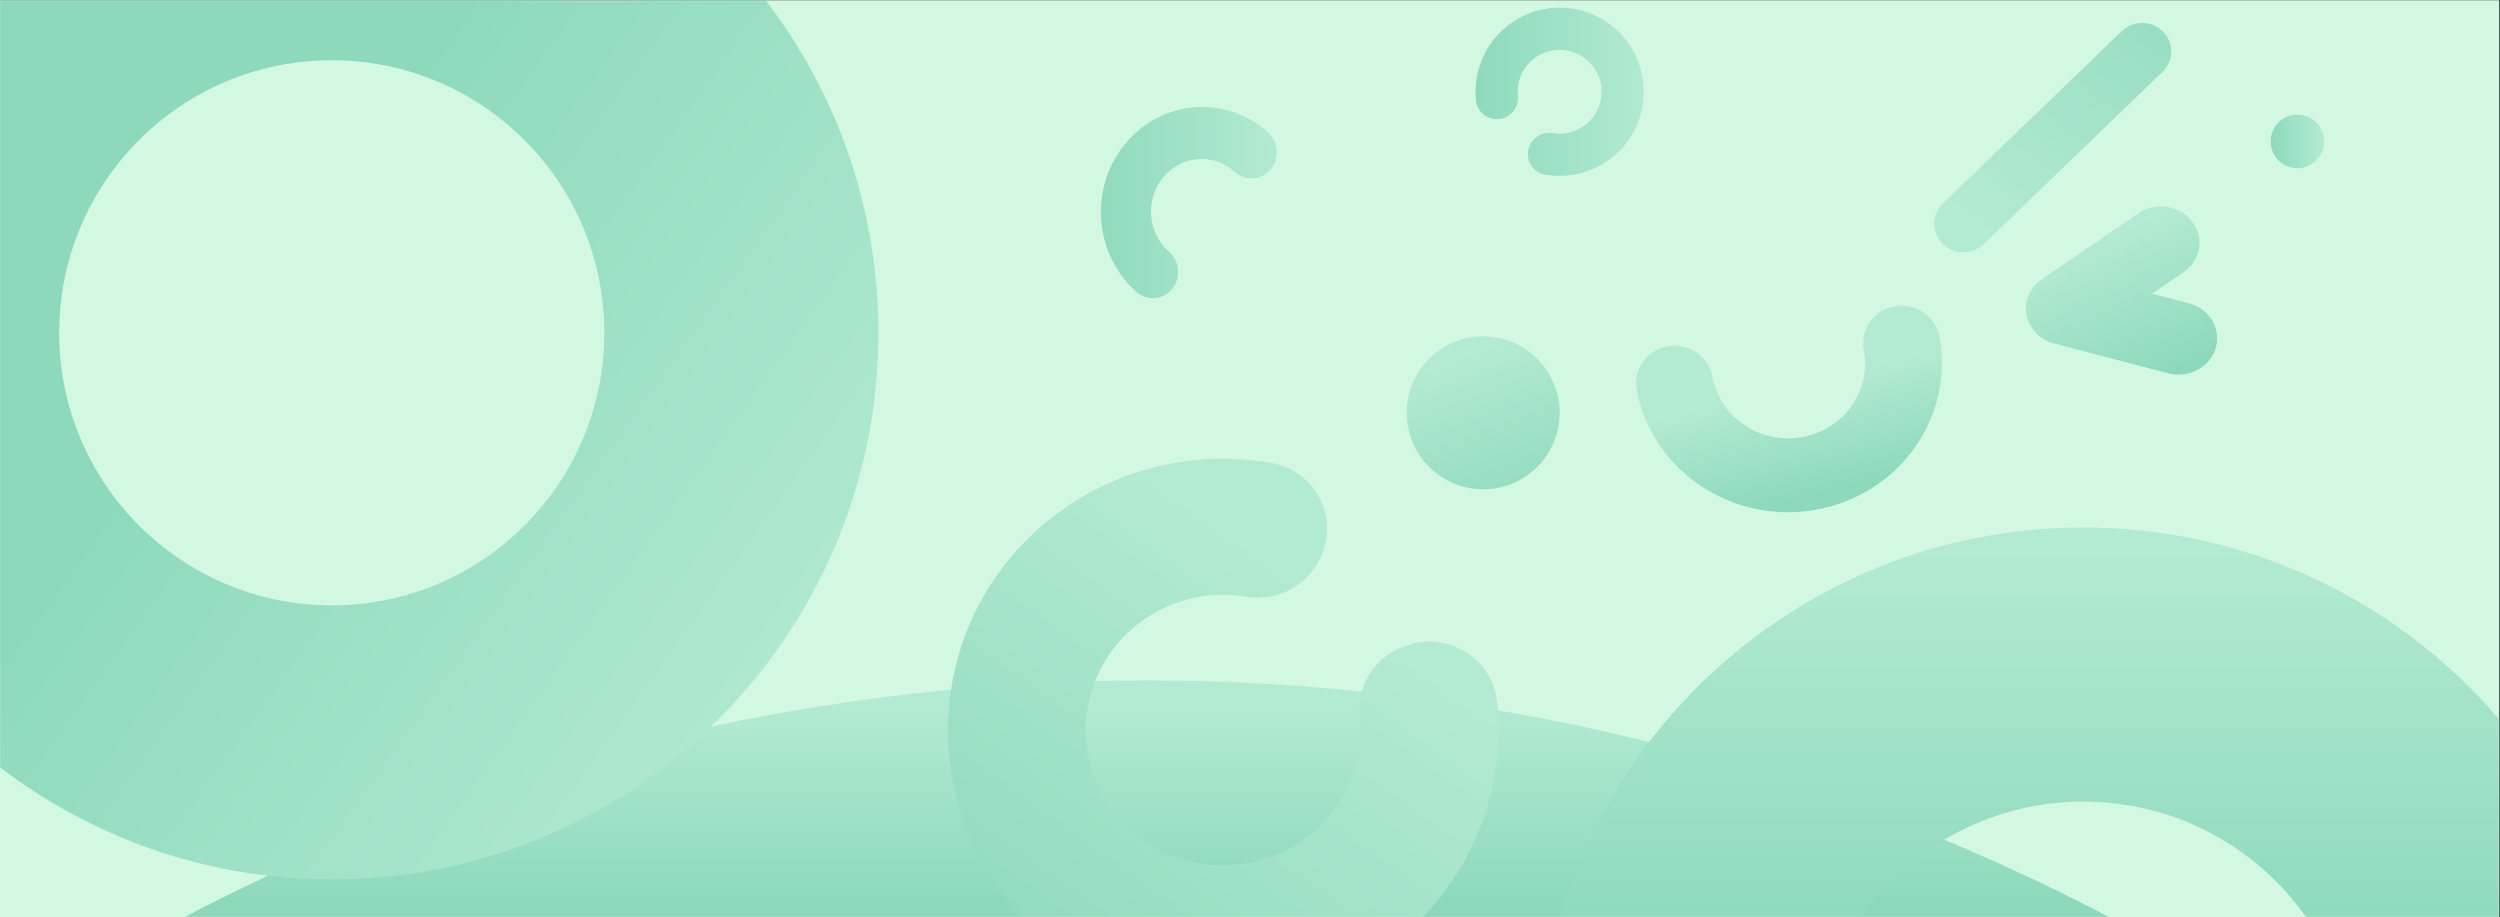 <?xml version="1.0" encoding="UTF-8"?>
<svg width="654px" height="240px" viewBox="0 0 654 240" version="1.1" xmlns="http://www.w3.org/2000/svg" xmlns:xlink="http://www.w3.org/1999/xlink">
    <rect x="0" y="0" width="654" height="240" fill="#333333" stroke="none"/>
    <title>Illustrations / Cover Pic / Light - 3</title>
    <defs>
        <rect id="path-1" x="0" y="0" width="654" height="240"></rect>
        <linearGradient x1="50%" y1="5.311%" x2="50%" y2="0.534%" id="linearGradient-3">
            <stop stop-color="#49BA96" offset="0%"></stop>
            <stop stop-color="#94DDC1" offset="100%"></stop>
        </linearGradient>
        <linearGradient x1="50%" y1="37.145%" x2="50%" y2="2.01%" id="linearGradient-4">
            <stop stop-color="#49BA96" offset="0%"></stop>
            <stop stop-color="#94DDC1" offset="100%"></stop>
        </linearGradient>
        <linearGradient x1="50%" y1="37.145%" x2="103.311%" y2="75.18%" id="linearGradient-5">
            <stop stop-color="#49BA96" offset="0%"></stop>
            <stop stop-color="#94DDC1" offset="100%"></stop>
        </linearGradient>
        <linearGradient x1="76.746%" y1="120.364%" x2="35.994%" y2="13.154%" id="linearGradient-6">
            <stop stop-color="#49BA96" offset="0%"></stop>
            <stop stop-color="#94DDC1" offset="100%"></stop>
        </linearGradient>
        <linearGradient x1="-0.017%" y1="50%" x2="100%" y2="50%" id="linearGradient-7">
            <stop stop-color="#49BA96" offset="0%"></stop>
            <stop stop-color="#94DDC1" offset="100%"></stop>
        </linearGradient>
        <linearGradient x1="116.048%" y1="-35.129%" x2="19.867%" y2="88.847%" id="linearGradient-8">
            <stop stop-color="#49BA96" offset="0%"></stop>
            <stop stop-color="#94DDC1" offset="100%"></stop>
        </linearGradient>
        <linearGradient x1="64.994%" y1="82.721%" x2="48.946%" y2="37.811%" id="linearGradient-9">
            <stop stop-color="#49BA96" offset="0%"></stop>
            <stop stop-color="#94DDC1" offset="100%"></stop>
        </linearGradient>
        <linearGradient x1="0.017%" y1="50.022%" x2="99.87%" y2="50.022%" id="linearGradient-10">
            <stop stop-color="#49BA96" offset="0%"></stop>
            <stop stop-color="#94DDC1" offset="100%"></stop>
        </linearGradient>
        <linearGradient x1="72.921%" y1="97.944%" x2="35.071%" y2="23.076%" id="linearGradient-11">
            <stop stop-color="#49BA96" offset="0%"></stop>
            <stop stop-color="#94DDC1" offset="100%"></stop>
        </linearGradient>
        <linearGradient x1="-0.021%" y1="50.003%" x2="99.977%" y2="50.003%" id="linearGradient-12">
            <stop stop-color="#49BA96" offset="0%"></stop>
            <stop stop-color="#94DDC1" offset="100%"></stop>
        </linearGradient>
        <linearGradient x1="16.853%" y1="96.097%" x2="68.313%" y2="24.462%" id="linearGradient-13">
            <stop stop-color="#49BA96" offset="0%"></stop>
            <stop stop-color="#94DDC1" offset="100%"></stop>
        </linearGradient>
    </defs>
    <g id="Illustrations-/-Cover-Pic-/-Light---3" stroke="none" stroke-width="1" fill="none" fill-rule="evenodd">
        <g id="Group-2" transform="translate(-0.212, 0.064)">
            <mask id="mask-2" fill="white">
                <use xlink:href="#path-1"></use>
            </mask>
            <use id="Rectangle" fill="#D2F8E2" xlink:href="#path-1"></use>
            <g id="Group" opacity="0.5" mask="url(#mask-2)" fill-rule="nonzero">
                <g transform="translate(-242, -56)">
                    <ellipse id="Oval" fill="url(#linearGradient-3)" cx="542.212" cy="774.936" rx="542" ry="541"></ellipse>
                    <path d="M787.214,193.936 C708.225,193.936 644.212,257.959 644.212,336.935 C644.212,415.911 708.245,479.936 787.214,479.936 C866.182,479.936 930.212,415.903 930.212,336.935 C930.212,257.967 866.189,193.936 787.214,193.936 Z M787.214,408.237 C747.834,408.237 715.912,376.314 715.912,336.935 C715.912,297.556 747.834,265.636 787.214,265.636 C826.593,265.636 858.513,297.558 858.513,336.935 C858.513,376.312 826.59,408.237 787.214,408.237 Z" id="Shape" fill="url(#linearGradient-4)"></path>
                    <path d="M329.001,0 C250.013,0 186,64.023 186,142.999 C186,221.975 250.033,286 329.001,286 C407.97,286 472,221.967 472,142.999 C472,64.03 407.977,0 329.001,0 Z M329.001,214.301 C289.622,214.301 257.699,182.378 257.699,142.999 C257.699,103.62 289.622,71.699 329.001,71.699 C368.38,71.699 400.301,103.622 400.301,142.999 C400.301,182.375 368.378,214.301 329.001,214.301 Z" id="Shape" fill="url(#linearGradient-5)"></path>
                    <circle id="Oval" fill="url(#linearGradient-6)" cx="630.212" cy="163.936" r="20"></circle>
                    <circle id="Oval" fill="url(#linearGradient-7)" cx="843.212" cy="92.936" r="7"></circle>
                    <path d="M750.505,109.135 L797.283,64.061 C799.228,62.198 802.039,61.494 804.657,62.214 C807.275,62.934 809.302,64.969 809.975,67.552 C810.648,70.135 809.865,72.874 807.92,74.737 L761.141,119.811 C758.135,122.692 753.316,122.637 750.379,119.688 C747.442,116.74 747.498,112.015 750.505,109.135 L750.505,109.135 Z" id="Path" fill="url(#linearGradient-8)"></path>
                    <path d="M670.368,157.866 L670.346,157.745 C669.458,152.478 673.092,147.495 678.505,146.556 C683.918,145.617 689.106,149.07 690.153,154.309 C691.353,161.241 696.299,167.013 703.102,169.421 C709.906,171.83 717.519,170.505 723.036,165.951 C728.552,161.397 731.123,154.317 729.765,147.413 C729.705,147.088 729.662,146.76 729.637,146.431 L729.637,146.431 C729.241,141.296 733.022,136.745 738.277,136.031 C743.531,135.318 748.454,138.688 749.525,143.731 C749.543,143.812 749.558,143.898 749.573,143.977 C749.588,144.055 749.606,144.144 749.618,144.222 C749.631,144.301 749.661,144.455 749.679,144.571 C752.916,163.747 741.13,182.315 722.028,188.134 C720.401,188.631 718.743,189.025 717.064,189.315 C695.325,193.104 674.503,179.178 670.409,158.113 C670.409,158.032 670.384,157.949 670.368,157.866 Z" id="Path" fill="url(#linearGradient-9)"></path>
                    <path d="M573.825,90.448 L573.889,90.504 C576.671,92.968 577.001,97.304 574.626,100.19 C572.251,103.075 568.069,103.417 565.287,100.954 C561.696,97.69 556.69,96.684 552.183,98.32 C547.677,99.955 544.369,103.98 543.524,108.853 C542.68,113.727 544.431,118.694 548.107,121.854 C548.28,122.005 548.444,122.167 548.599,122.338 L548.599,122.338 C550.999,124.959 551.029,129.061 548.668,131.72 C546.306,134.379 542.362,134.685 539.645,132.421 L539.515,132.306 L539.387,132.191 C539.323,132.138 539.264,132.082 539.205,132.028 C528.321,122.099 527.156,104.939 536.591,93.526 C546.027,82.113 562.558,80.687 573.682,90.326 L573.825,90.448 Z" id="Path" fill="url(#linearGradient-10)"></path>
                    <path d="M813.886,153.788 C812.405,154.038 810.884,153.971 809.435,153.591 L779.591,145.797 C775.861,144.822 773.054,141.913 772.371,138.315 C771.688,134.716 773.25,131.067 776.389,128.929 L801.522,111.819 C804.435,109.769 808.292,109.361 811.613,110.752 C814.934,112.142 817.204,115.116 817.551,118.531 C817.899,121.947 816.27,125.274 813.29,127.237 L805.193,132.749 L814.812,135.261 C819.353,136.438 822.423,140.432 822.201,144.875 C821.979,149.318 818.524,153.021 813.886,153.788 Z" id="Path" fill="url(#linearGradient-11)"></path>
                    <path d="M639.295,81.019 C638.83,76.34 641.402,71.886 645.688,69.946 C649.975,68.006 655.023,69.012 658.236,72.446 C661.45,75.881 662.115,80.98 659.89,85.123 C657.664,89.266 653.043,91.53 648.402,90.752 C646.118,90.354 643.83,91.434 642.688,93.45 L642.614,93.582 C640.795,96.83 642.693,100.94 646.359,101.592 C653.194,102.815 660.206,100.739 665.271,95.993 C674.154,87.685 674.566,73.595 666.19,64.789 C659.69,57.947 649.547,56.009 640.978,59.972 C632.41,63.935 627.325,72.916 628.341,82.294 C628.539,84.039 629.568,85.581 631.105,86.433 C632.642,87.285 634.495,87.343 636.082,86.588 L636.25,86.507 C638.324,85.504 639.543,83.307 639.295,81.019 Z" id="Path" fill="url(#linearGradient-12)"></path>
                    <path d="M597.901,243.448 C599.056,254.842 594.537,266.08 585.777,273.602 C571.77,285.669 550.403,285.099 537.092,272.287 C525.846,261.479 523.03,244.723 530.141,230.92 C537.252,217.116 552.64,209.468 568.13,212.039 C575.625,213.272 583.118,209.865 586.831,203.329 L587.081,202.903 C593.034,192.422 586.831,179.151 574.814,177.049 C552.451,173.098 529.508,179.793 512.932,195.106 C483.859,221.92 482.505,267.365 509.928,295.826 C537.125,324.065 582.395,325.457 611.33,298.833 C627.917,283.595 636.241,261.54 633.79,239.323 C632.489,227.365 619.486,220.326 608.456,225.465 L607.905,225.712 C601.053,228.902 597.16,236.022 597.901,243.448 Z" id="Path" fill="url(#linearGradient-13)"></path>
                </g>
            </g>
        </g>
    </g>
</svg>